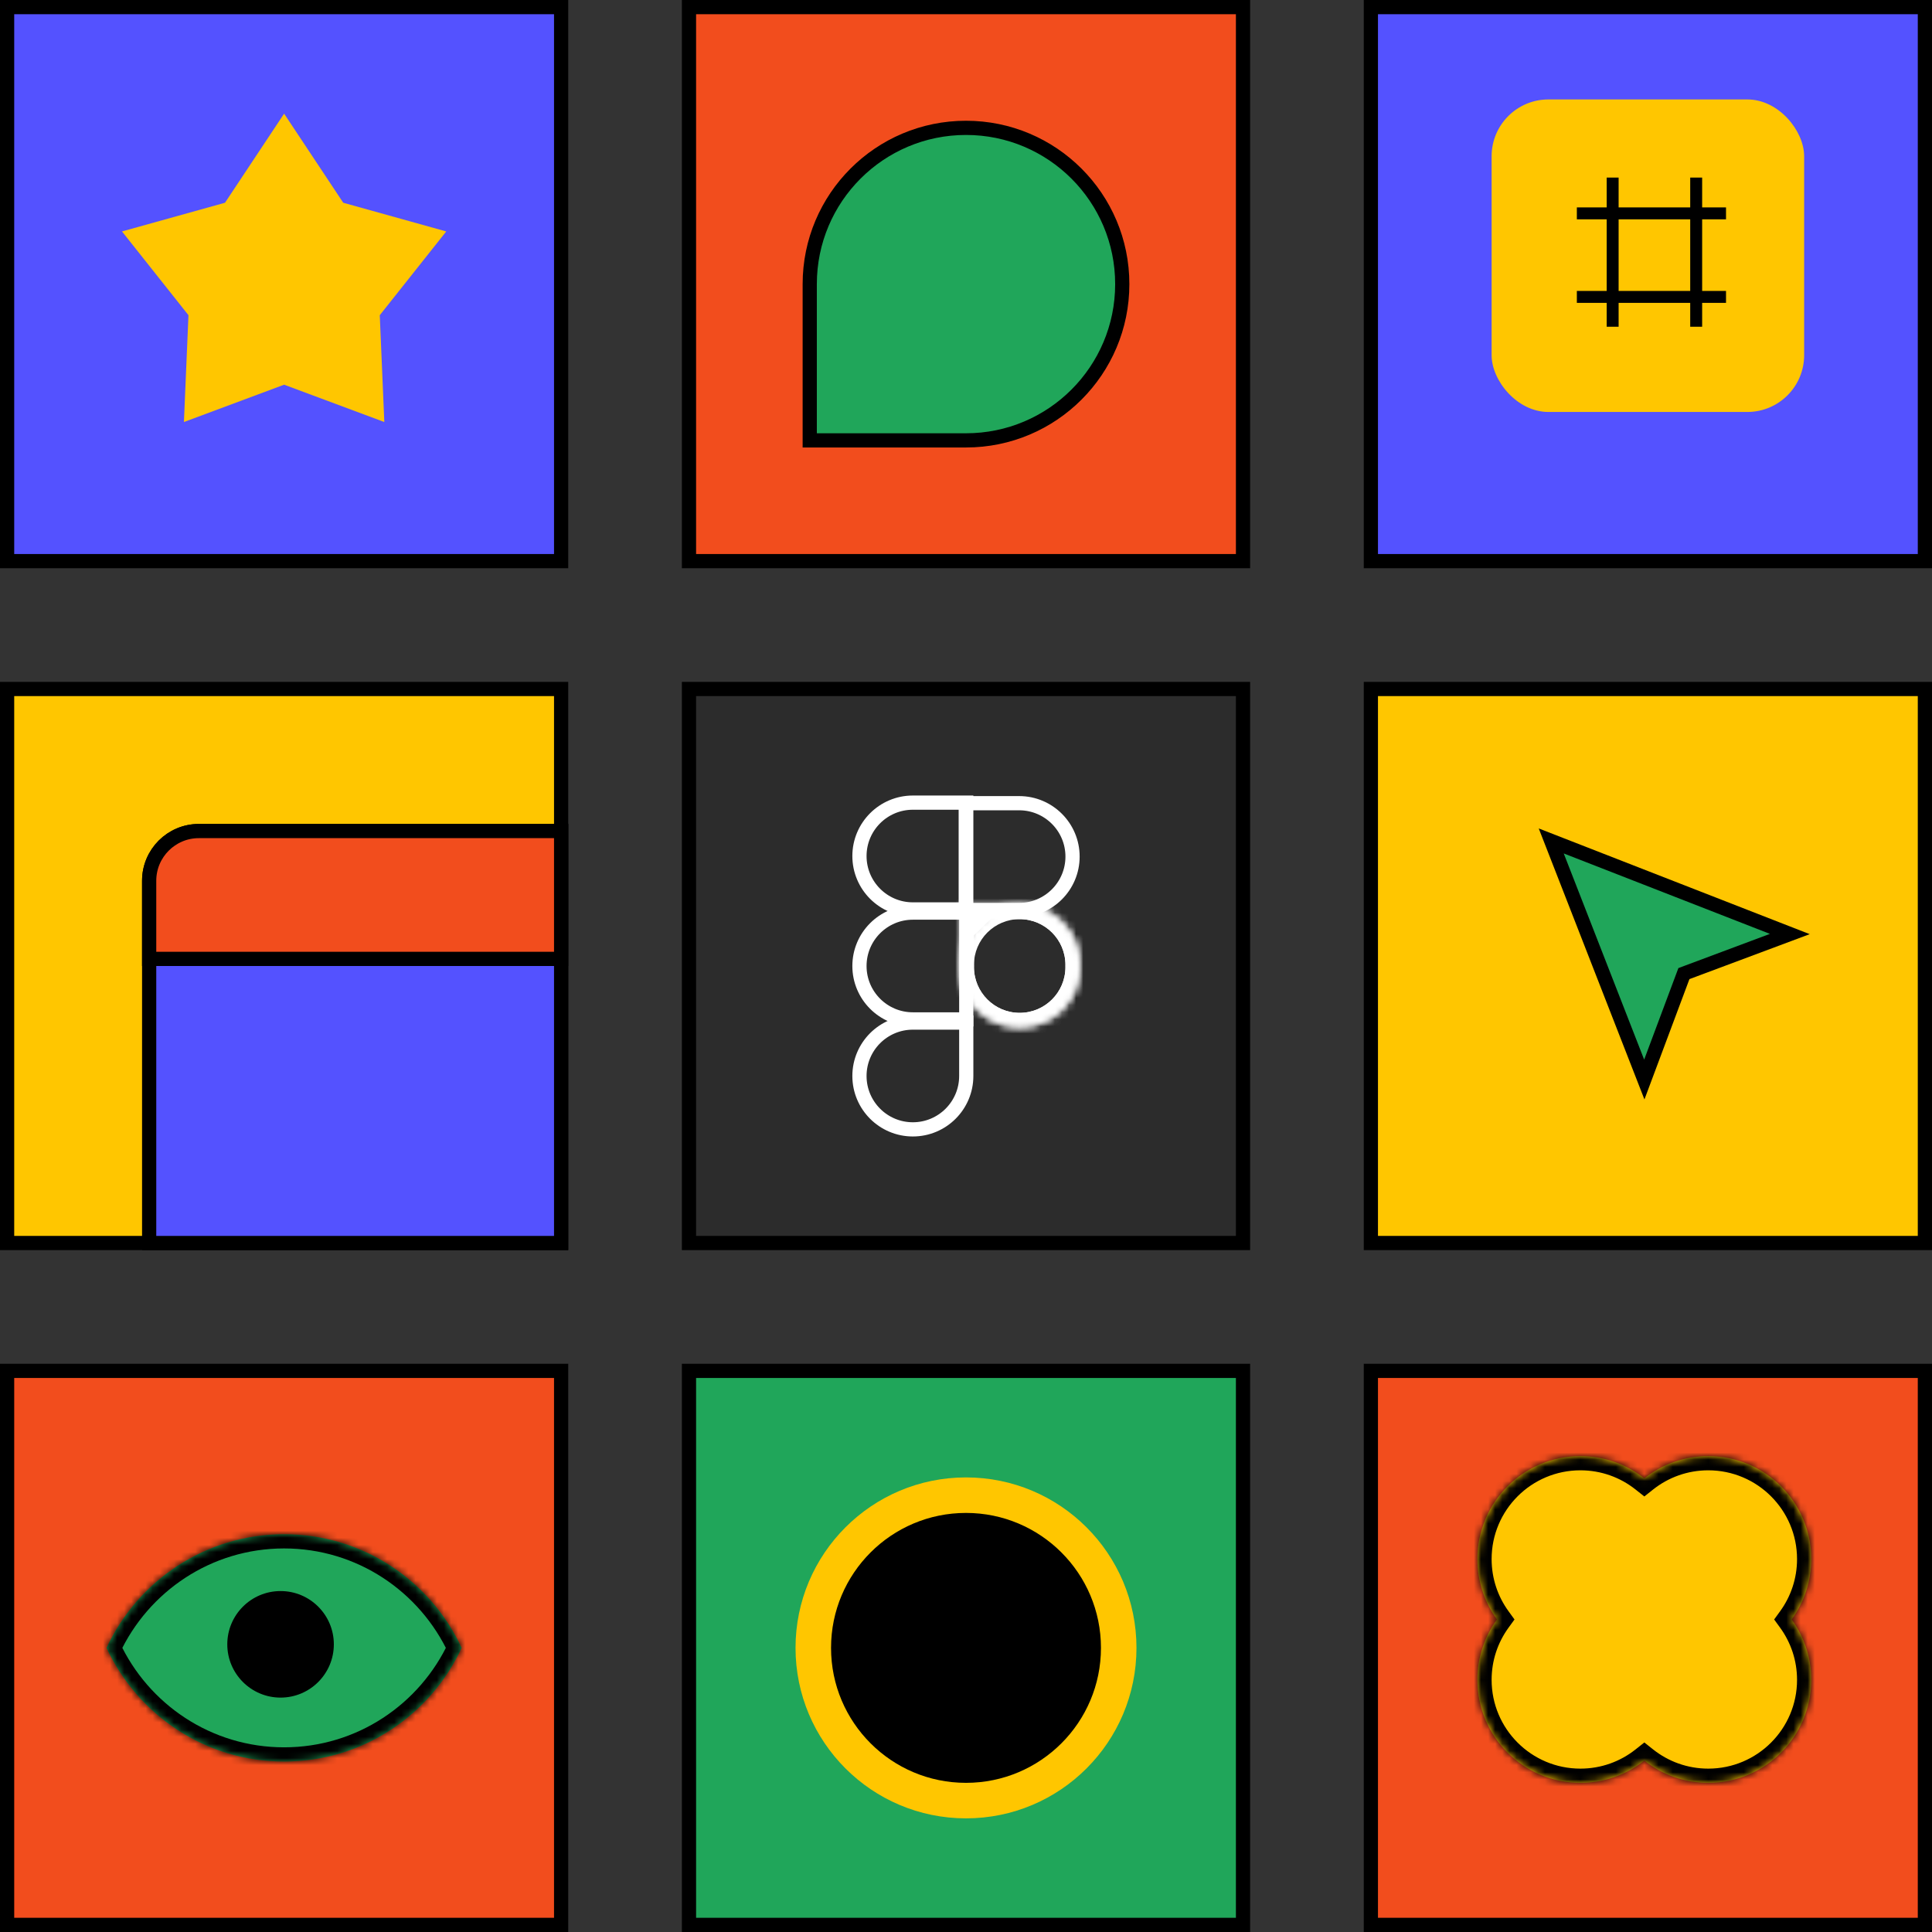 <svg width="272" height="272" viewBox="0 0 272 272" fill="none" xmlns="http://www.w3.org/2000/svg">
<rect x="0" y="0" width="272" height="272" fill="#333333" stroke="none"/>
<rect x="1" y="1" width="78" height="78" fill="#5452FF" stroke="black" stroke-width="2"/>
<rect x="1" y="97" width="78" height="78" fill="#FFC600" stroke="black" stroke-width="2"/>
<rect x="1" y="193" width="78" height="78" fill="#F24D1D" stroke="black" stroke-width="2"/>
<rect x="97" y="1" width="78" height="78" fill="#F24D1D" stroke="black" stroke-width="2"/>
<rect x="97" y="97" width="78" height="78" fill="#2C2C2C" stroke="black" stroke-width="2"/>
<rect x="97" y="193" width="78" height="78" fill="#20A65A" stroke="black" stroke-width="2"/>
<rect x="193" y="1" width="78" height="78" fill="#5452FF" stroke="black" stroke-width="2"/>
<rect x="193" y="97" width="78" height="78" fill="#FFC600" stroke="black" stroke-width="2"/>
<path d="M251.983 131.497L237.498 136.911L237.071 137.072L236.912 137.498L231.496 151.983L218.394 118.394L251.983 131.497Z" fill="#20A65A" stroke="black" stroke-width="2"/>
<rect x="193" y="193" width="78" height="78" fill="#F24D1D" stroke="black" stroke-width="2"/>
<path d="M128.518 113H136.036V128.036H128.518C124.366 128.036 121 124.669 121 120.518C121 116.366 124.366 113 128.518 113Z" stroke="white" stroke-width="2"/>
<path d="M128.518 128.482H136.036V143.518H128.518C124.366 143.518 121 140.152 121 136C121 131.848 124.366 128.482 128.518 128.482Z" stroke="white" stroke-width="2"/>
<mask id="path-13-inside-1_1088_13886" fill="white">
<path d="M143.56 127.403C148.221 127.403 152 131.181 152 135.842C152 135.895 151.997 135.947 151.996 136C151.997 136.052 152 136.104 152 136.157C152 140.818 148.221 144.596 143.56 144.596C138.899 144.596 135.121 140.818 135.121 136.157C135.121 136.104 135.123 136.052 135.124 136C135.123 135.947 135.121 135.895 135.121 135.842V127.403H143.56Z"/>
</mask>
<path d="M143.56 127.403V125.403V127.403ZM152 135.842H154V135.842L152 135.842ZM151.996 136L149.996 135.963L149.996 136L149.996 136.036L151.996 136ZM152 136.157L154 136.157V136.157L152 136.157ZM143.56 144.596V146.596H143.56L143.56 144.596ZM135.121 136.157L133.121 136.157V136.157L135.121 136.157ZM135.124 136L137.124 136.036L137.124 136L137.124 135.963L135.124 136ZM135.121 135.842H137.121H135.121ZM135.121 127.403V125.403H133.121V127.403H135.121ZM143.56 127.403V129.403C147.117 129.403 150 132.286 150 135.842L152 135.842L154 135.842C154 130.077 149.326 125.403 143.56 125.403V127.403ZM152 135.842H150C150 135.834 150 135.833 149.999 135.856C149.999 135.861 149.998 135.884 149.998 135.898C149.997 135.915 149.997 135.938 149.996 135.963L151.996 136L153.996 136.036C153.996 136.029 153.996 136.025 153.997 135.987C153.998 135.957 154 135.903 154 135.842H152ZM151.996 136L149.996 136.036C149.997 136.062 149.997 136.084 149.998 136.102C149.998 136.115 149.999 136.138 149.999 136.144C150 136.166 150 136.165 150 136.157L152 136.157L154 136.157C154 136.096 153.998 136.042 153.997 136.013C153.996 135.974 153.996 135.97 153.996 135.963L151.996 136ZM152 136.157L150 136.157C150 139.713 147.117 142.596 143.56 142.596L143.56 144.596L143.56 146.596C149.326 146.596 154 141.922 154 136.157L152 136.157ZM143.56 144.596V142.596C140.004 142.596 137.121 139.713 137.121 136.157L135.121 136.157L133.121 136.157C133.121 141.922 137.795 146.596 143.56 146.596V144.596ZM135.121 136.157L137.121 136.157C137.121 136.125 137.122 136.144 137.124 136.036L135.124 136L133.124 135.963C133.124 135.983 133.123 135.992 133.123 136.032C133.122 136.062 133.121 136.107 133.121 136.157L135.121 136.157ZM135.124 136L137.124 135.963C137.122 135.855 137.121 135.874 137.121 135.842H135.121H133.121C133.121 135.892 133.122 135.937 133.123 135.968C133.123 136.007 133.124 136.016 133.124 136.036L135.124 136ZM135.121 135.842H137.121V127.403H135.121H133.121V135.842H135.121ZM135.121 127.403V129.403H143.56V127.403V125.403H135.121V127.403Z" fill="white" mask="url(#path-13-inside-1_1088_13886)"/>
<mask id="path-15-inside-2_1088_13886" fill="white">
<path d="M143.56 127.403C148.221 127.403 152 131.181 152 135.842C152 135.895 151.997 135.947 151.996 136C151.997 136.052 152 136.104 152 136.157C152 140.818 148.221 144.596 143.56 144.596C138.899 144.596 135.121 140.818 135.121 136.157C135.121 136.104 135.123 136.052 135.124 136C135.123 135.947 135.121 135.895 135.121 135.842C135.121 131.182 138.899 127.403 143.56 127.403Z"/>
</mask>
<path d="M143.56 127.403V125.403H143.56L143.56 127.403ZM152 135.842H154V135.842L152 135.842ZM151.996 136L149.996 135.963L149.996 136L149.996 136.036L151.996 136ZM152 136.157L154 136.157V136.157L152 136.157ZM143.56 144.596V146.596H143.56L143.56 144.596ZM135.121 136.157L133.121 136.157V136.157L135.121 136.157ZM135.124 136L137.124 136.036L137.124 136L137.124 135.963L135.124 136ZM135.121 135.842L133.121 135.842V135.842H135.121ZM143.56 127.403V129.403C147.117 129.403 150 132.286 150 135.842L152 135.842L154 135.842C154 130.077 149.326 125.403 143.56 125.403V127.403ZM152 135.842H150C150 135.834 150 135.833 149.999 135.856C149.999 135.861 149.998 135.884 149.998 135.898C149.997 135.915 149.997 135.938 149.996 135.963L151.996 136L153.996 136.036C153.996 136.029 153.996 136.025 153.997 135.987C153.998 135.957 154 135.903 154 135.842H152ZM151.996 136L149.996 136.036C149.997 136.062 149.997 136.084 149.998 136.102C149.998 136.115 149.999 136.138 149.999 136.144C150 136.166 150 136.165 150 136.157L152 136.157L154 136.157C154 136.096 153.998 136.042 153.997 136.013C153.996 135.974 153.996 135.97 153.996 135.963L151.996 136ZM152 136.157L150 136.157C150 139.713 147.117 142.596 143.56 142.596L143.56 144.596L143.56 146.596C149.326 146.596 154 141.922 154 136.157L152 136.157ZM143.56 144.596V142.596C140.004 142.596 137.121 139.713 137.121 136.157L135.121 136.157L133.121 136.157C133.121 141.922 137.795 146.596 143.56 146.596V144.596ZM135.121 136.157L137.121 136.157C137.121 136.125 137.122 136.144 137.124 136.036L135.124 136L133.124 135.963C133.124 135.983 133.123 135.992 133.123 136.032C133.122 136.062 133.121 136.107 133.121 136.157L135.121 136.157ZM135.124 136L137.124 135.963C137.122 135.855 137.121 135.874 137.121 135.842H135.121H133.121C133.121 135.892 133.122 135.937 133.123 135.968C133.123 136.007 133.124 136.016 133.124 136.036L135.124 136ZM135.121 135.842L137.121 135.842C137.121 132.286 140.004 129.403 143.56 129.403L143.56 127.403L143.56 125.403C137.795 125.403 133.121 130.077 133.121 135.842L135.121 135.842Z" fill="white" mask="url(#path-15-inside-2_1088_13886)"/>
<path d="M143.482 128.115L135.964 128.115L135.964 113.079L143.482 113.079C147.634 113.079 151 116.445 151 120.597C151 124.749 147.634 128.115 143.482 128.115Z" stroke="white" stroke-width="2"/>
<path d="M128.518 143.964H136.036V151.482C136.036 155.634 132.67 159 128.518 159C124.366 159 121 155.634 121 151.482C121 147.33 124.366 143.964 128.518 143.964Z" stroke="white" stroke-width="2"/>
<path d="M136.352 132.418L136 128.478L139.868 129.015L136.352 132.418Z" fill="white"/>
<mask id="path-20-inside-3_1088_13886" fill="white">
<path d="M240.5 205C248.508 205 255 211.492 255 219.5C255 222.675 253.978 225.612 252.247 228C253.978 230.388 255 233.325 255 236.5C255 244.508 248.508 251 240.5 251C237.099 251 233.973 249.828 231.5 247.868C229.027 249.828 225.901 251 222.5 251C214.492 251 208 244.508 208 236.5C208 233.325 209.021 230.388 210.752 228C209.021 225.612 208 222.675 208 219.5C208 211.492 214.492 205 222.5 205C225.9 205 229.027 206.171 231.5 208.131C233.973 206.171 237.1 205 240.5 205Z"/>
</mask>
<path d="M240.5 205C248.508 205 255 211.492 255 219.5C255 222.675 253.978 225.612 252.247 228C253.978 230.388 255 233.325 255 236.5C255 244.508 248.508 251 240.5 251C237.099 251 233.973 249.828 231.5 247.868C229.027 249.828 225.901 251 222.5 251C214.492 251 208 244.508 208 236.5C208 233.325 209.021 230.388 210.752 228C209.021 225.612 208 222.675 208 219.5C208 211.492 214.492 205 222.5 205C225.9 205 229.027 206.171 231.5 208.131C233.973 206.171 237.1 205 240.5 205Z" fill="#FFC600"/>
<path d="M252.247 228L250.628 226.826L249.777 228L250.628 229.174L252.247 228ZM231.5 247.868L232.742 246.301L231.5 245.316L230.258 246.301L231.5 247.868ZM210.752 228L212.371 229.174L213.222 228L212.371 226.826L210.752 228ZM231.5 208.131L230.258 209.698L231.5 210.683L232.742 209.698L231.5 208.131ZM240.5 205V207C247.404 207 253 212.596 253 219.5H255H257C257 210.387 249.613 203 240.5 203V205ZM255 219.5H253C253 222.239 252.12 224.767 250.628 226.826L252.247 228L253.866 229.174C255.836 226.456 257 223.111 257 219.5H255ZM252.247 228L250.628 229.174C252.12 231.233 253 233.761 253 236.5H255H257C257 232.889 255.836 229.544 253.866 226.826L252.247 228ZM255 236.5H253C253 243.404 247.404 249 240.5 249V251V253C249.613 253 257 245.613 257 236.5H255ZM240.5 251V249C237.567 249 234.875 247.991 232.742 246.301L231.5 247.868L230.258 249.435C233.071 251.666 236.632 253 240.5 253V251ZM231.5 247.868L230.258 246.301C228.125 247.991 225.433 249 222.5 249V251V253C226.368 253 229.929 251.666 232.742 249.435L231.5 247.868ZM222.5 251V249C215.596 249 210 243.404 210 236.5H208H206C206 245.613 213.387 253 222.5 253V251ZM208 236.5H210C210 233.761 210.879 231.232 212.371 229.174L210.752 228L209.133 226.826C207.163 229.544 206 232.889 206 236.5H208ZM210.752 228L212.371 226.826C210.879 224.768 210 222.239 210 219.5H208H206C206 223.111 207.163 226.456 209.133 229.174L210.752 228ZM208 219.5H210C210 212.596 215.596 207 222.5 207V205V203C213.387 203 206 210.387 206 219.5H208ZM222.5 205V207C225.433 207 228.126 208.008 230.258 209.698L231.5 208.131L232.742 206.564C229.929 204.333 226.368 203 222.5 203V205ZM231.5 208.131L232.742 209.698C234.874 208.008 237.567 207 240.5 207V205V203C236.632 203 233.071 204.333 230.258 206.564L231.5 208.131Z" fill="black" mask="url(#path-20-inside-3_1088_13886)"/>
<circle cx="136" cy="232" r="24" fill="#FFC600"/>
<circle cx="136" cy="232" r="19" fill="black"/>
<path d="M28 117H79V175H21V124C21 120.134 24.134 117 28 117Z" fill="#5452FF" stroke="black" stroke-width="2"/>
<path d="M28 117H79V135H21V124C21 120.134 24.134 117 28 117Z" fill="#F24D1D" stroke="black" stroke-width="2"/>
<path d="M40 16L48.323 28.544L62.825 32.584L53.467 44.376L54.107 59.416L40 54.16L25.893 59.416L26.533 44.376L17.175 32.584L31.677 28.544L40 16Z" fill="#FFC600"/>
<path d="M136 18C148.15 18 158 27.85 158 40C158 52.15 148.15 62 136 62H114V40C114 27.85 123.85 18 136 18Z" fill="#20A65A" stroke="black" stroke-width="2"/>
<rect x="210" y="14" width="44" height="44" rx="8" fill="#FFC600"/>
<line x1="227.04" y1="25" x2="227.04" y2="46" stroke="black" stroke-width="1.68"/>
<line x1="238.8" y1="25" x2="238.8" y2="46" stroke="black" stroke-width="1.68"/>
<line x1="243" y1="30.04" x2="222" y2="30.04" stroke="black" stroke-width="1.68"/>
<line x1="243" y1="41.8" x2="222" y2="41.8" stroke="black" stroke-width="1.68"/>
<mask id="path-33-inside-4_1088_13886" fill="white">
<path d="M39.997 216C51.067 216 60.611 222.551 64.994 232C60.611 241.449 51.067 248 39.997 248C28.927 248 19.384 241.449 15 232C19.384 222.551 28.927 216 39.997 216Z"/>
</mask>
<path d="M39.997 216C51.067 216 60.611 222.551 64.994 232C60.611 241.449 51.067 248 39.997 248C28.927 248 19.384 241.449 15 232C19.384 222.551 28.927 216 39.997 216Z" fill="#20A65A"/>
<path d="M39.997 216V214H39.997L39.997 216ZM64.994 232L66.808 232.842L67.199 232L66.808 231.158L64.994 232ZM39.997 248L39.997 250H39.997V248ZM15 232L13.186 231.158L12.795 232L13.186 232.842L15 232ZM39.997 216V218C50.256 218 59.11 224.07 63.18 232.842L64.994 232L66.808 231.158C62.111 221.032 51.878 214 39.997 214V216ZM64.994 232L63.18 231.158C59.11 239.93 50.256 246 39.997 246V248V250C51.878 250 62.111 242.968 66.808 232.842L64.994 232ZM39.997 248L39.997 246C29.738 246 20.884 239.93 16.814 231.158L15 232L13.186 232.842C17.883 242.968 28.116 250 39.997 250L39.997 248ZM15 232L16.814 232.842C20.884 224.07 29.738 218 39.997 218L39.997 216L39.997 214C28.116 214 17.883 221.032 13.186 231.158L15 232Z" fill="black" mask="url(#path-33-inside-4_1088_13886)"/>
<circle cx="39.5" cy="231.5" r="7.5" fill="black"/>
</svg>

